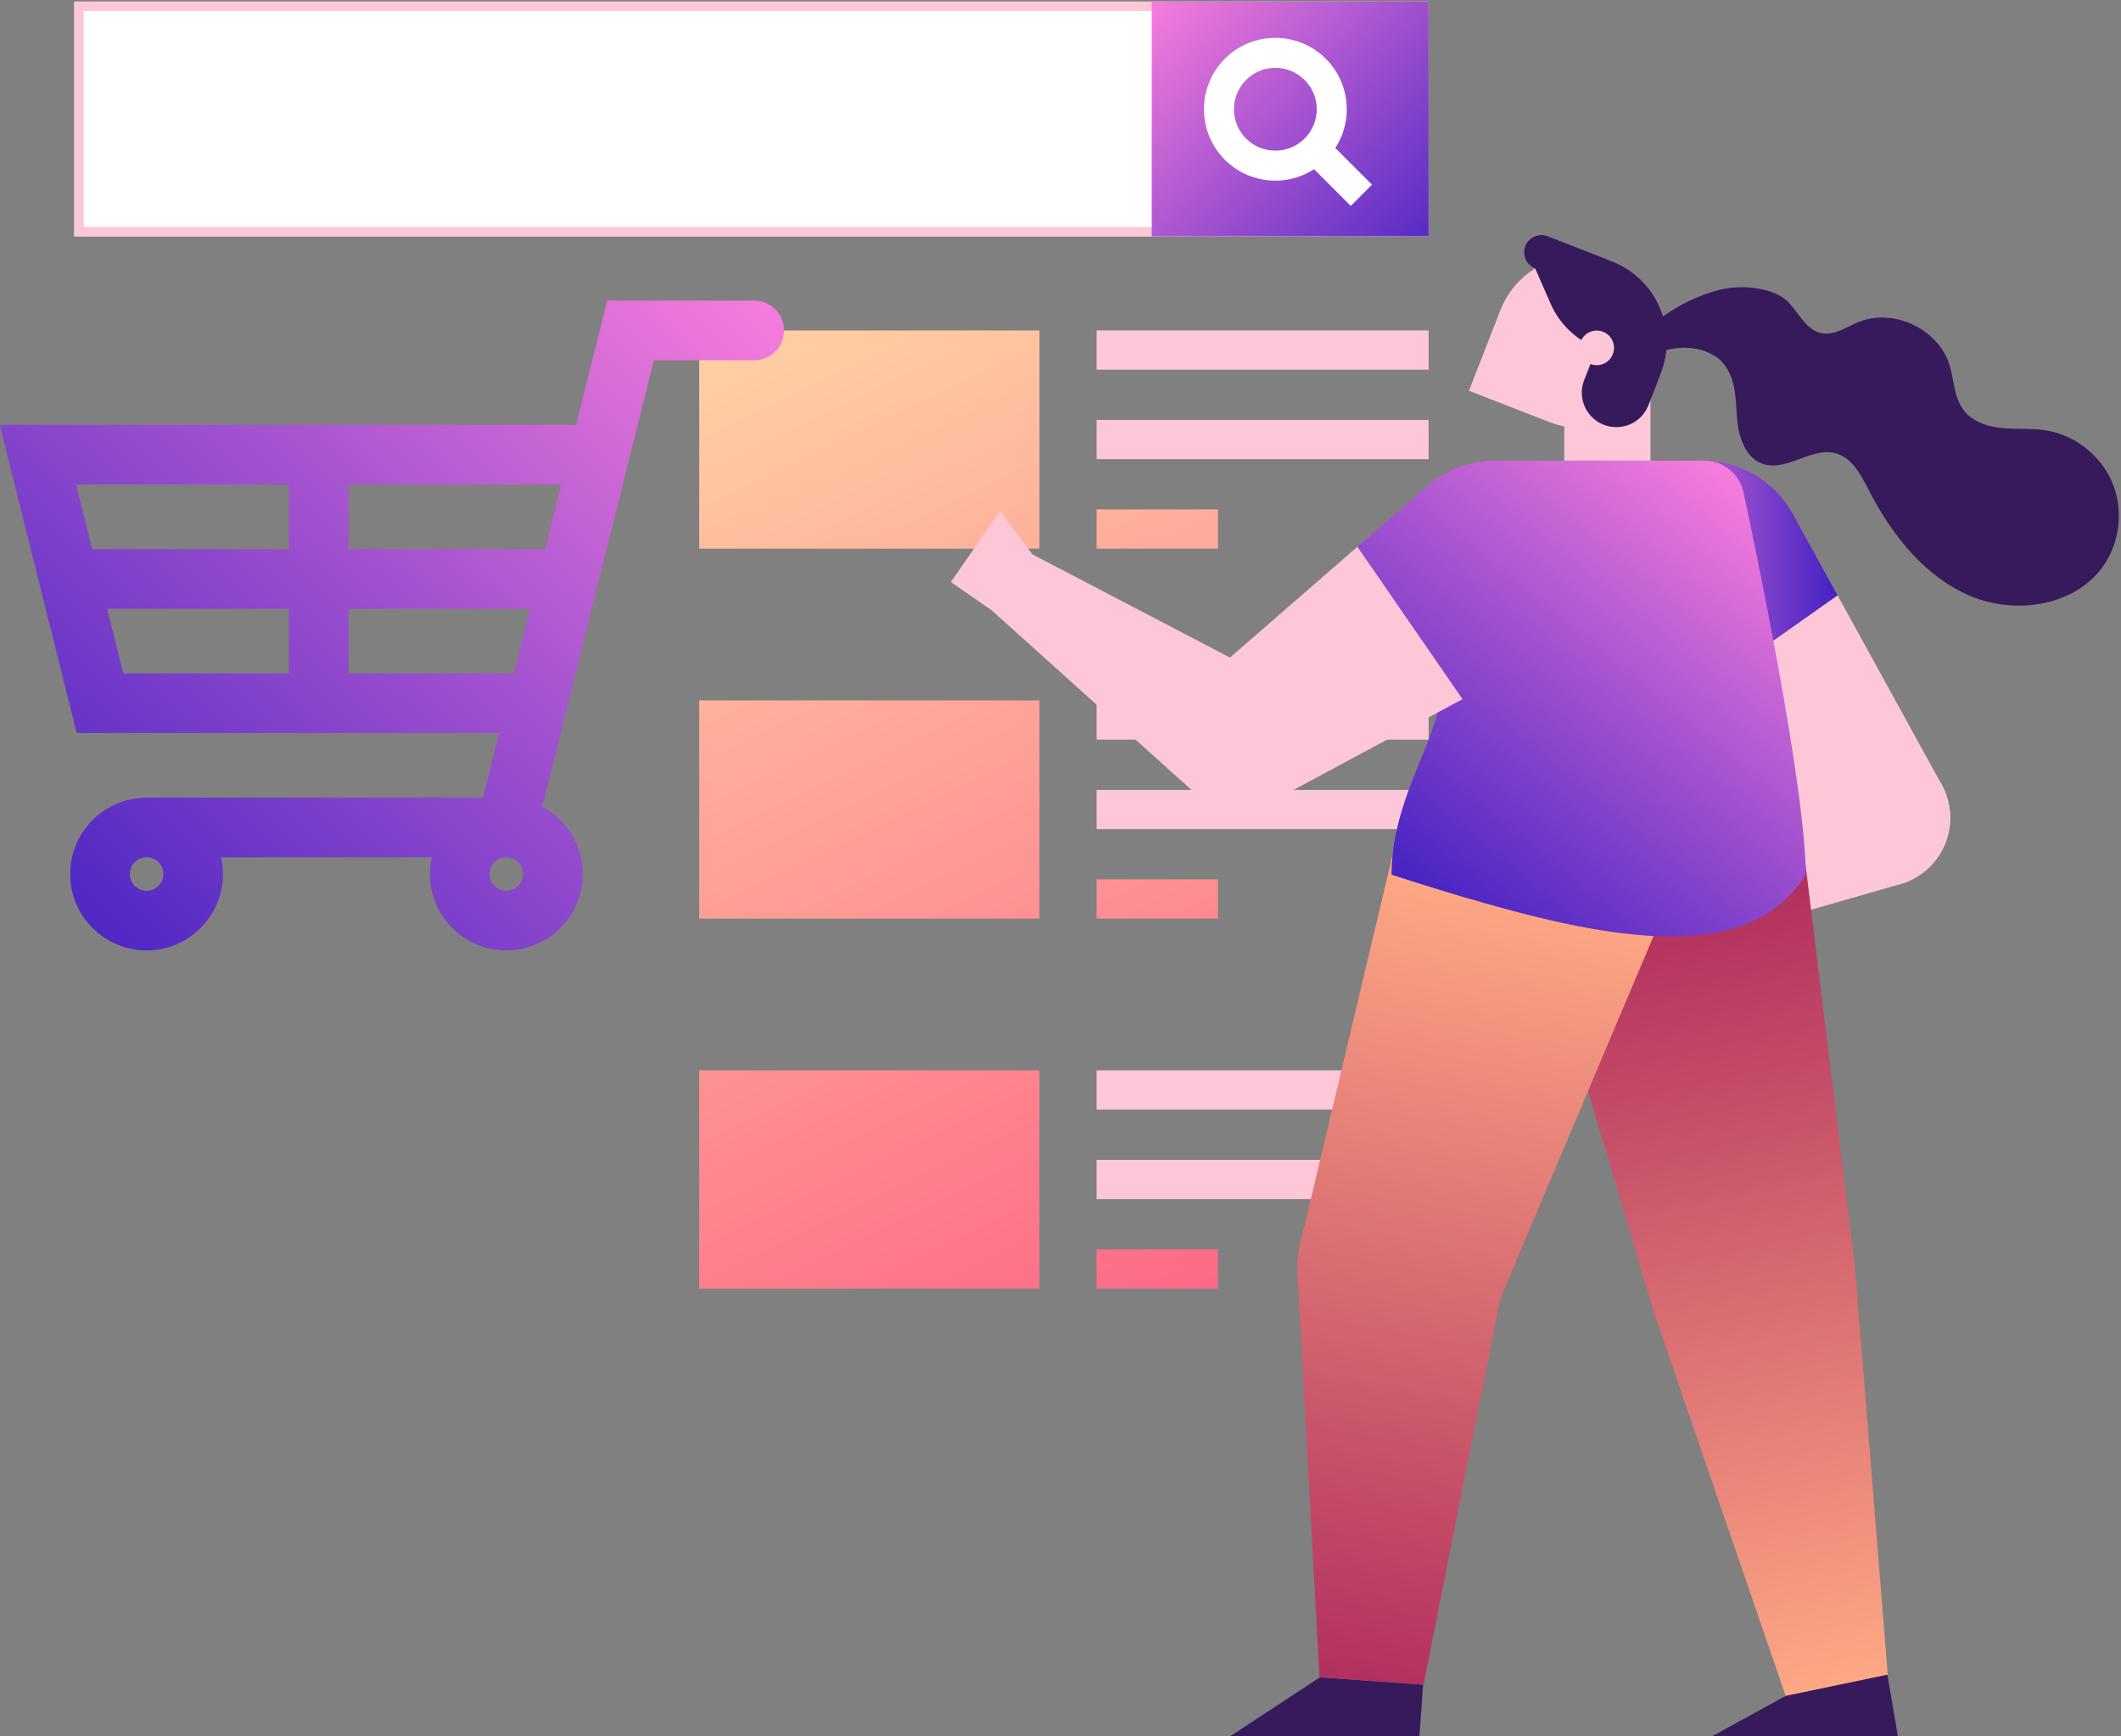 <svg xmlns="http://www.w3.org/2000/svg" width="380" height="311" viewBox="0 0 380 311"><rect x="0" y="0" width="380" height="311" fill="#808080" stroke="none"/><defs><linearGradient id="m14za" x1="141.46" x2="230.56" y1="49.13" y2="233.65" gradientUnits="userSpaceOnUse"><stop offset="0" stop-color="#ffd3a5"/><stop offset="1" stop-color="#fd6585"/></linearGradient><linearGradient id="m14zb" x1="177" x2="266.11" y1="31.96" y2="216.48" gradientUnits="userSpaceOnUse"><stop offset="0" stop-color="#ffd3a5"/><stop offset="1" stop-color="#fd6585"/></linearGradient><linearGradient id="m14zc" x1="151.05" x2="240.15" y1="44.49" y2="229.02" gradientUnits="userSpaceOnUse"><stop offset="0" stop-color="#ffd3a5"/><stop offset="1" stop-color="#fd6585"/></linearGradient><linearGradient id="m14zd" x1="125.1" x2="214.2" y1="57.03" y2="241.55" gradientUnits="userSpaceOnUse"><stop offset="0" stop-color="#ffd3a5"/><stop offset="1" stop-color="#fd6585"/></linearGradient><linearGradient id="m14ze" x1="115.5" x2="204.6" y1="61.65" y2="246.17" gradientUnits="userSpaceOnUse"><stop offset="0" stop-color="#ffd3a5"/><stop offset="1" stop-color="#fd6585"/></linearGradient><linearGradient id="m14zf" x1="89.55" x2="178.66" y1="74.19" y2="258.71" gradientUnits="userSpaceOnUse"><stop offset="0" stop-color="#ffd3a5"/><stop offset="1" stop-color="#fd6585"/></linearGradient><linearGradient id="m14zg" x1="286.43" x2="329.21" y1="104.14" y2="104.14" gradientUnits="userSpaceOnUse"><stop offset="0" stop-color="#ff81dd"/><stop offset="1" stop-color="#4422c2"/></linearGradient><linearGradient id="m14zh" x1="329.81" x2="300.4" y1="304.02" y2="164.32" gradientUnits="userSpaceOnUse"><stop offset="0" stop-color="#ffaa85"/><stop offset="1" stop-color="#b3315f"/></linearGradient><linearGradient id="m14zi" x1="329.67" x2="300.26" y1="304.05" y2="164.35" gradientUnits="userSpaceOnUse"><stop offset="0" stop-color="#ffaa85"/><stop offset="1" stop-color="#b3315f"/></linearGradient><linearGradient id="m14zj" x1="271.86" x2="246.13" y1="157.42" y2="300.79" gradientUnits="userSpaceOnUse"><stop offset="0" stop-color="#ffaa85"/><stop offset="1" stop-color="#b3315f"/></linearGradient><linearGradient id="m14zk" x1="263.75" x2="238.02" y1="155.96" y2="299.33" gradientUnits="userSpaceOnUse"><stop offset="0" stop-color="#ffaa85"/><stop offset="1" stop-color="#b3315f"/></linearGradient><linearGradient id="m14zl" x1="319.32" x2="256.45" y1="85.98" y2="163.73" gradientUnits="userSpaceOnUse"><stop offset="0" stop-color="#ff81dd"/><stop offset="1" stop-color="#4422c2"/></linearGradient><linearGradient id="m14zm" x1="310.05" x2="247.19" y1="78.49" y2="156.24" gradientUnits="userSpaceOnUse"><stop offset="0" stop-color="#ff81dd"/><stop offset="1" stop-color="#4422c2"/></linearGradient><linearGradient id="m14zn" x1="294.58" x2="231.71" y1="65.98" y2="143.73" gradientUnits="userSpaceOnUse"><stop offset="0" stop-color="#ff81dd"/><stop offset="1" stop-color="#4422c2"/></linearGradient><linearGradient id="m14zo" x1="132.11" x2="4.18" y1="35.94" y2="169.03" gradientUnits="userSpaceOnUse"><stop offset="0" stop-color="#ff81dd"/><stop offset="1" stop-color="#4422c2"/></linearGradient><linearGradient id="m14zp" x1="204.94" x2="260.09" y1="-3.85" y2="49.09" gradientUnits="userSpaceOnUse"><stop offset="0" stop-color="#ff81dd"/><stop offset="1" stop-color="#4422c2"/></linearGradient></defs><g><g><path fill="url(#m14za)" d="M125.272 98.292h60.967V59.198h-60.967z"/></g><g><path fill="#fdc7d7" d="M255.949 66.226h-59.488v-7.028h59.488z"/></g><g><path fill="#fdc7d7" d="M255.949 82.259h-59.488v-7.028h59.488z"/></g><g><path fill="url(#m14zb)" d="M196.461 98.292h21.748v-7.027h-21.748z"/></g><g><path fill="#fdc7d7" d="M255.949 132.498h-59.488v-7.028h59.488z"/></g><g><path fill="#fdc7d7" d="M255.949 148.531h-59.488v-7.028h59.488z"/></g><g><path fill="url(#m14zc)" d="M196.461 164.566h21.748v-7.029h-21.748z"/></g><g><path fill="#fdc7d7" d="M255.949 198.771h-59.488v-7.027h59.488z"/></g><g><path fill="#fdc7d7" d="M255.949 214.804h-59.488v-7.027h59.488z"/></g><g><path fill="url(#m14zd)" d="M196.461 230.837h21.748v-7.029h-21.748z"/></g><g><path fill="url(#m14ze)" d="M125.272 164.566h60.967V125.47h-60.967z"/></g><g><path fill="url(#m14zf)" d="M125.272 230.837h60.967v-39.094h-60.967z"/></g><g><path fill="#fdc7d7" d="M329.212 106.644l18.664 33.914-.005.004c2.993 5.44 1.487 12.378-3.707 16.043-5.194 3.664-12.235 2.758-16.357-1.887l-.005.003-25.694-28.954z"/></g><g><path fill="url(#m14zg)" d="M294.282 85.906c-8.366 5.903-10.363 17.472-4.46 25.84.407.576.844 1.113 1.301 1.629l-.006.006 10.993 12.386 27.102-19.123-7.984-14.508-.007.004a18.719 18.719 0 0 0-1.1-1.774c-3.611-5.119-9.343-7.854-15.165-7.854a18.457 18.457 0 0 0-10.674 3.394z"/></g><g><path fill="#fdc7d7" d="M348.4 141.634c-2.69-6.273-9.959-9.18-16.232-6.49a12.24 12.24 0 0 0-1.392.716l-.005-.011-41.725 24.466-9.626.802 6.09 14.202 8.16-3.498 46.764-13.43-.004-.011c.497-.142.991-.306 1.477-.515 6.276-2.69 9.182-9.956 6.492-16.231z"/></g><g><path fill="url(#m14zh)" d="M293.747 132.477c-13.365 2.786-21.943 15.88-19.157 29.247.143.689.32 1.362.519 2.025h-.008l21.056 70.836.013-.002c2.721 9.143 12.033 14.831 21.538 12.849 9.507-1.98 15.769-10.917 14.61-20.385l.013-.003-8.998-73.35-.008.002a23.964 23.964 0 0 0-.334-2.062c-2.431-11.665-12.713-19.681-24.175-19.682-1.672 0-3.368.171-5.069.525z"/></g><g><path fill="#371a5c" d="M338.135 299.993l1.892 11.043H306.75l13.234-7.259z"/></g><g><path fill="url(#m14zi)" d="M310.142 211.13c-10.025 2.091-16.456 11.912-14.368 21.934.162.78.386 1.527.639 2.259l-.017.005 23.515 68.464 18.297-3.813-5.799-72.159-.015.004a18.851 18.851 0 0 0-.318-2.326c-1.823-8.749-9.536-14.761-18.133-14.761-1.254 0-2.526.128-3.801.393z"/></g><g><path fill="url(#m14zj)" d="M250.578 148.98a23.953 23.953 0 0 0-.561 2.013l-.008-.002-17.08 71.899.013.005c-2.203 9.279 3.028 18.855 12.258 21.879 9.23 3.024 19.111-1.599 22.831-10.382l.013.004 28.785-68.063-.007-.002a25.9 25.9 0 0 0 .741-1.954c4.25-12.975-2.822-26.94-15.795-31.191a24.715 24.715 0 0 0-7.701-1.236c-10.399 0-20.076 6.611-23.489 17.03z"/></g><g><path fill="#371a5c" d="M254.966 301.79l-.657 9.246h-33.906l16.069-10.56z"/></g><g><path fill="url(#m14zk)" d="M232.481 225.84a18.403 18.403 0 0 0-.005 2.348l-.017-.002 3.938 72.285 18.644 1.323 14.114-71-.015-.002c.151-.76.273-1.532.329-2.324.726-10.214-6.966-19.081-17.182-19.807a18.628 18.628 0 0 0-1.332-.048c-9.642 0-17.78 7.461-18.474 17.227z"/></g><g><path fill="url(#m14zl)" d="M267.89 82.514a15.429 15.429 0 0 0-11.842 5.543c-3.254 3.895-6.7 9.561-6.7 16.09 0 4.33 2.231 8.133 5.604 10.341 9.847 11.289-5.604 23.649-5.604 42.191 31.987 10.274 62.652 18.682 74.163 0 0-11.569-5.171-40.419-11.125-68.429a7.232 7.232 0 0 0-7.07-5.736z"/></g><g><g><path fill="url(#m14zm)" d="M266.042 119.202h-8.376c3.176 10.078-8.318 21.475-8.318 37.476a606.82 606.82 0 0 0 13.551 4.206c1.275-17.155 14.893-28.905 5.499-39.673a12.438 12.438 0 0 1-2.356-2.009z"/></g></g><g><path fill="#fdc7d7" d="M280.25 82.514h15.451V60.883H280.25z"/></g><g><path fill="#fdc7d7" d="M263.182 69.996l14.396 5.611c7.95 3.1 16.908-.833 20.007-8.784 3.099-7.95-.833-16.908-8.784-20.007-7.951-3.099-16.908.833-20.007 8.784z"/></g><g><path fill="#371a5c" d="M273.283 44.084a3.09 3.09 0 0 0 1.757 4.001l2.785 6.346a14.926 14.926 0 0 0 8.244 7.903l-2.245 5.759a6.18 6.18 0 0 0 11.517 4.489l2.244-5.759c3.099-7.95-.833-16.908-8.784-20.007l-11.517-4.489a3.089 3.089 0 0 0-4.001 1.757z"/></g><g><path fill="#fdc7d7" d="M288.947 63.456a3.089 3.089 0 1 1-5.758-2.244 3.09 3.09 0 1 1 5.758 2.244z"/></g><g><path fill="#371a5c" d="M307.331 52.136c.208-.065.42-.126.635-.182.03-.007.057-.017.087-.024v.002c4.334-1.091 9.88-.236 12.168 2.026 2.031 2.009 3.333 5.168 6.134 5.729 2.286.459 4.422-1.087 6.577-1.978 6.226-2.576 14.265 1.16 16.31 7.582.875 2.749.822 5.899 2.573 8.193 1.585 2.077 4.311 2.944 6.912 3.197 2.601.252 5.242.01 7.822.423 5.167.826 9.801 4.446 11.853 9.26 2.052 4.814 1.455 10.664-1.527 14.964-5.06 7.298-15.847 8.883-24.004 5.37-8.157-3.511-13.973-10.982-18.047-18.874-1.393-2.7-2.958-5.772-5.88-6.598-4.364-1.234-8.936 3.382-13.202 1.845-3.045-1.097-4.232-4.767-4.509-7.992-.31-3.616-.136-7.491-2.786-10.322a7.204 7.204 0 0 0-.704-.646c-5.71-3.982-12.472-.175-12.472-.175l-2.583-2.6s5.578-6.662 14.643-9.2z"/></g><g><path fill="#fdc7d7" d="M262.053 125.237l-34.104 18.315-.003-.003c-5.472 2.937-12.393 1.36-16.004-3.872-3.61-5.23-2.633-12.262 2.054-16.336l-.004-.005 29.216-25.397z"/></g><g><path fill="url(#m14zn)" d="M257.356 85.798c-.58.4-1.124.831-1.644 1.284l-.006-.006-12.497 10.863 18.843 27.299 14.591-7.837-.006-.006a19.251 19.251 0 0 0 1.787-1.081c8.426-5.818 10.54-17.366 4.724-25.792-3.598-5.211-9.389-8.008-15.276-8.009a18.45 18.45 0 0 0-10.516 3.285z"/></g><g><path fill="#fdc7d7" d="M229.161 122.5a12.24 12.24 0 0 0-1.345-.8l.007-.01L184.95 99.3l-5.788-7.734-8.807 12.695 7.293 5.061 36.193 32.518.007-.009c.384.346.786.678 1.221.98 5.608 3.891 13.31 2.5 17.201-3.109 3.893-5.608 2.5-13.31-3.108-17.202z"/></g><g><path fill="url(#m14zo)" d="M26.266 153.566a3.01 3.01 0 0 1 3.005 3.005 3.009 3.009 0 0 1-3.005 3.004 3.007 3.007 0 0 1-3.006-3.004 3.008 3.008 0 0 1 3.006-3.005zm64.452 0a3.008 3.008 0 0 1 3.005 3.005 3.008 3.008 0 0 1-3.005 3.004 3.007 3.007 0 0 1-3.004-3.004 3.008 3.008 0 0 1 3.004-3.005zm-71.522-44.513h32.563v11.573H22.09zm43.246 0h32.563l-2.892 11.573H62.442zM13.631 86.796h38.128V98.37H16.525zm48.811 0h38.128L97.676 98.37H62.442zm46.363-32.94l-5.564 22.257H-.052l13.8 55.197H89.44l-2.891 11.573H26.266a5.81 5.81 0 0 0-.548.028c-7.293.291-13.142 6.297-13.142 13.66 0 7.546 6.141 13.687 13.69 13.687 7.547 0 13.686-6.141 13.686-13.687 0-1.033-.124-2.036-.343-3.005h37.764a13.723 13.723 0 0 0-.342 3.005c0 7.546 6.141 13.687 13.687 13.687 7.549 0 13.688-6.141 13.688-13.687 0-5.223-2.939-9.765-7.25-12.072l19.991-79.961h18.085a5.342 5.342 0 0 0 0-10.682z"/></g><g><path fill="#fff" d="M255.949 42.337H13.312V.282h242.637z"/></g><g><path fill="#fdc7d7" d="M254.268 40.656H14.994V1.963h239.274zM255.949.282H13.313v42.055h242.636z"/></g><g><path fill="url(#m14zp)" d="M206.345 42.337h49.604V.282h-49.604z"/></g><g><path fill="#fff" d="M219.447 28.616c-4.988-4.987-4.988-13.1-.001-18.088 4.988-4.99 13.102-4.988 18.089 0a12.705 12.705 0 0 1 3.746 9.044c0 3.416-1.331 6.63-3.747 9.044a12.75 12.75 0 0 1-9.043 3.74 12.752 12.752 0 0 1-9.044-3.74zm3.8-14.288c-2.89 2.892-2.89 7.596 0 10.487 2.89 2.892 7.597 2.892 10.486 0a7.364 7.364 0 0 0 2.172-5.243 7.37 7.37 0 0 0-2.171-5.244h-.001a7.39 7.39 0 0 0-5.242-2.167 7.397 7.397 0 0 0-5.244 2.167z"/></g><g><path fill="#fff" d="M242.004 36.887l-8.27-8.271 3.801-3.8 8.271 8.27z"/></g></g></svg>